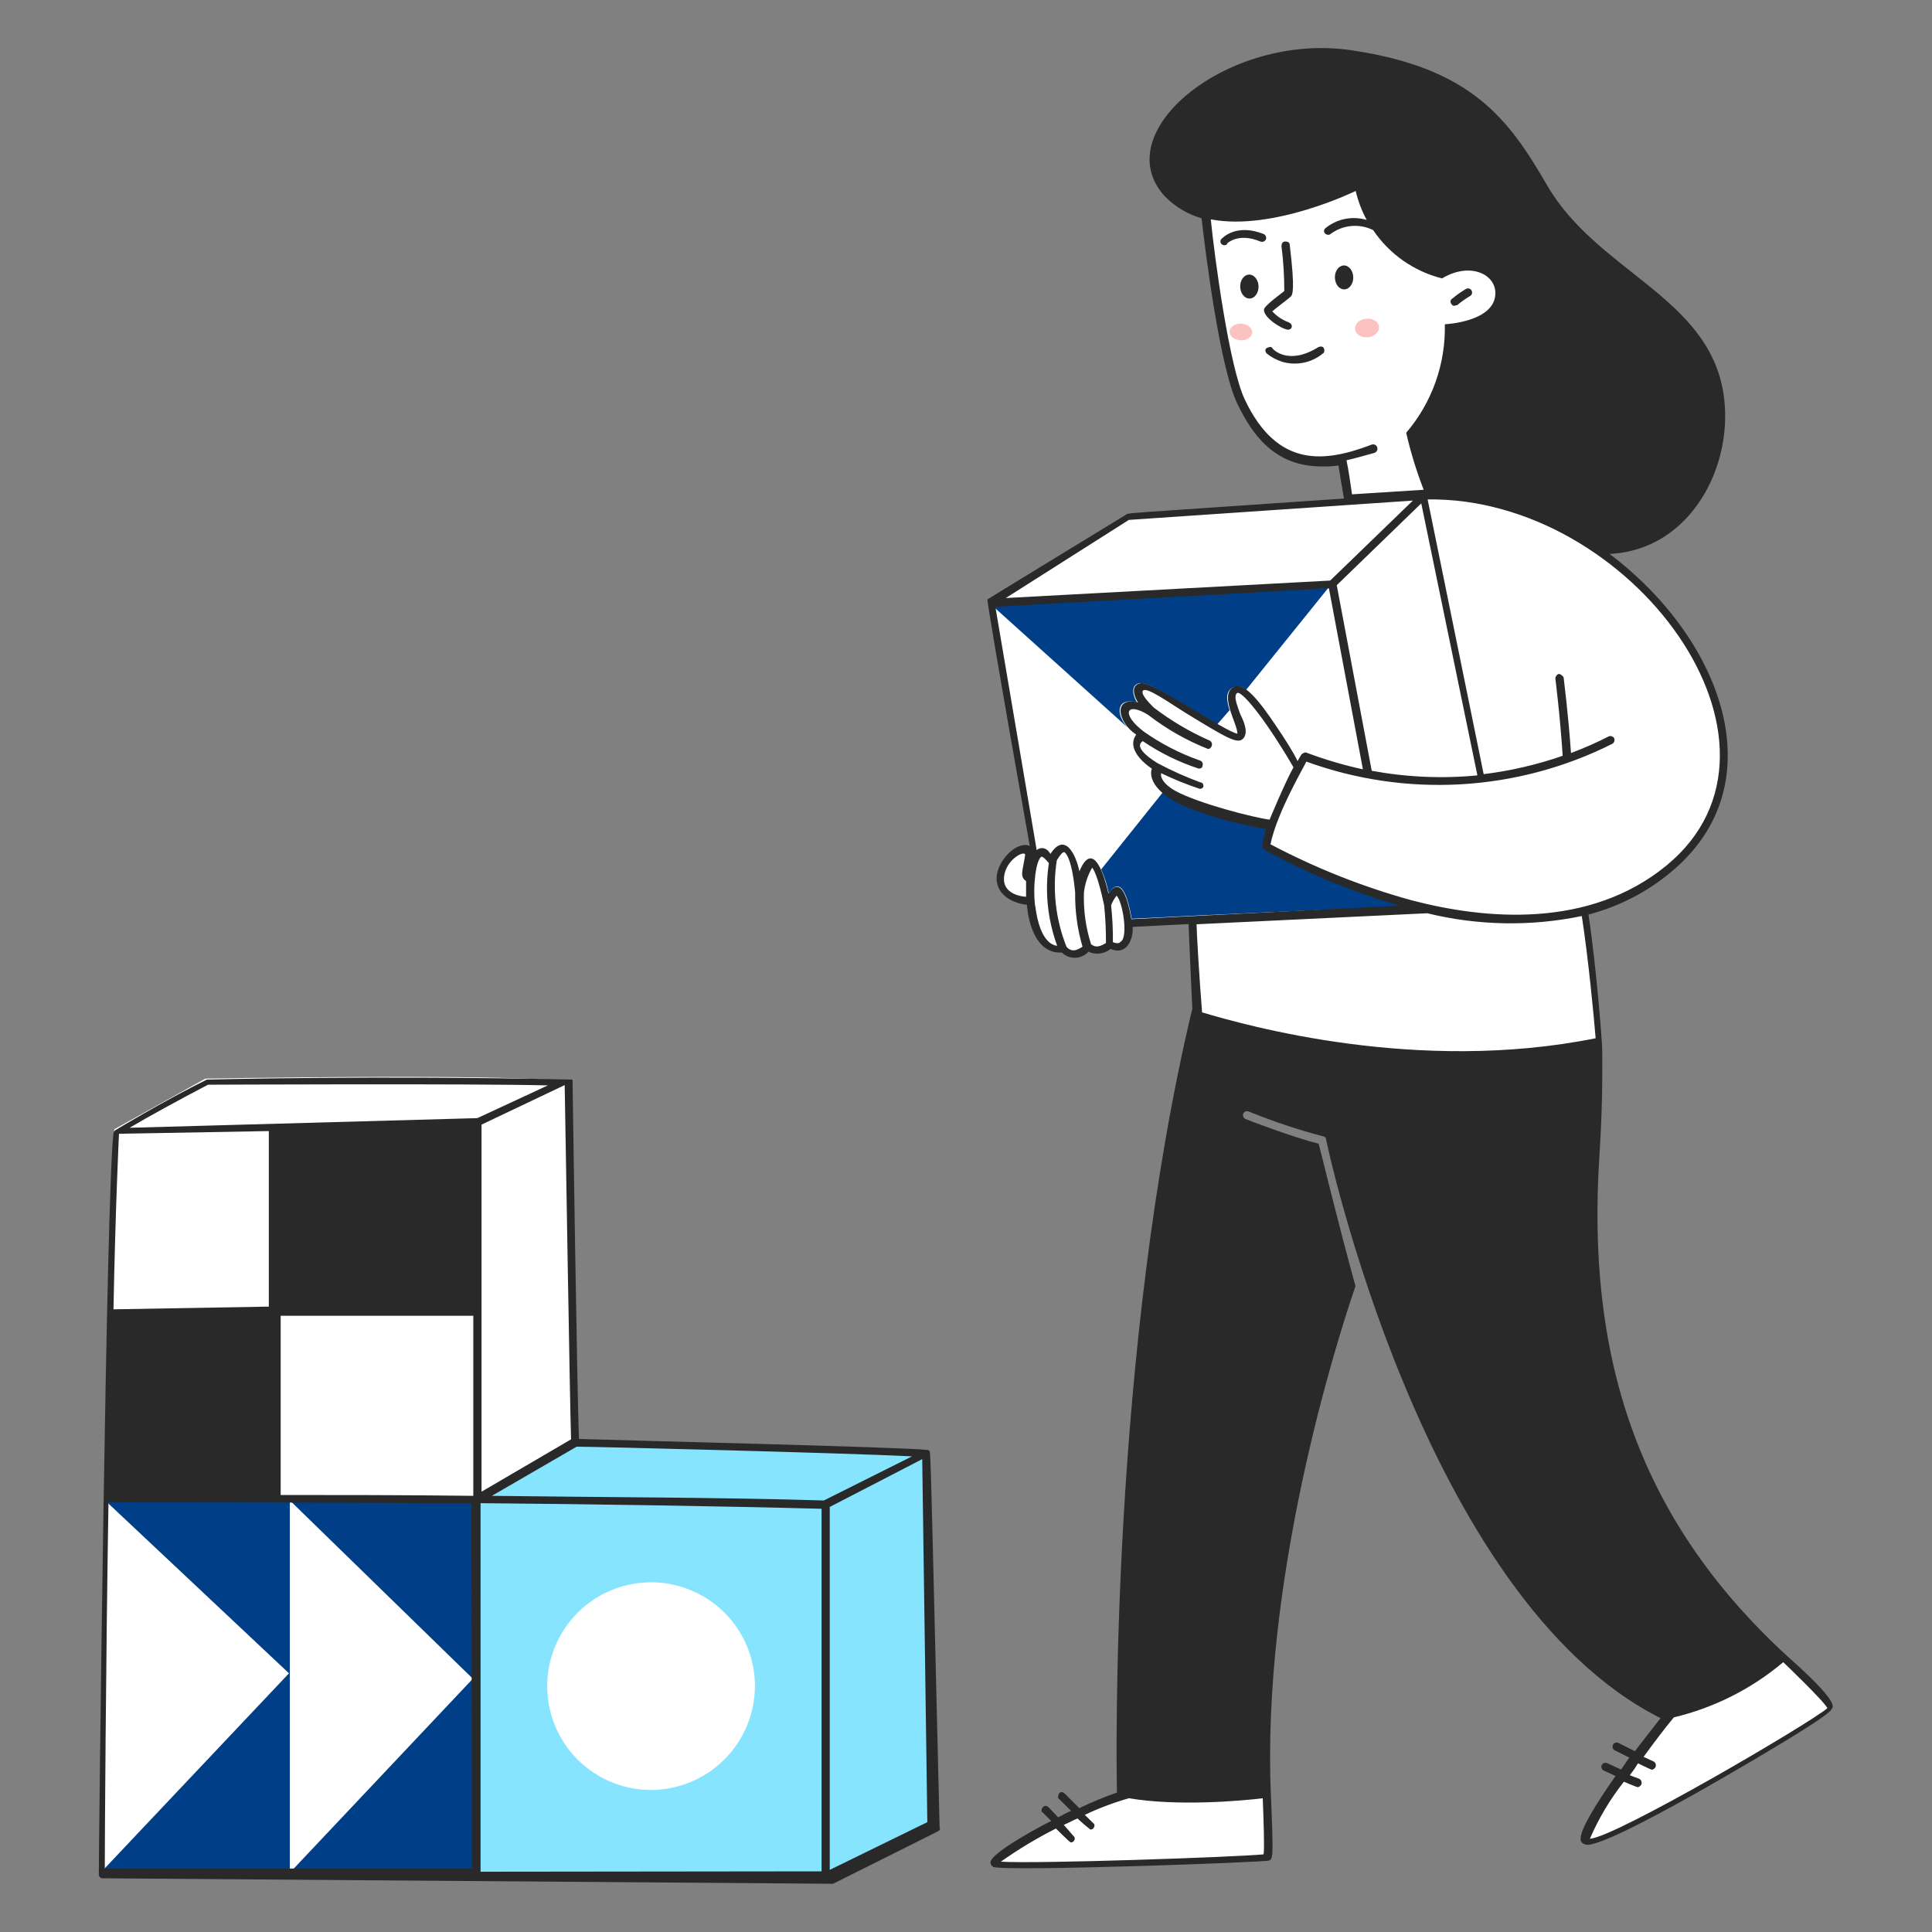 <svg width="50" height="50" viewBox="0 0 50 50" fill="none" xmlns="http://www.w3.org/2000/svg">
<rect x="0" y="0" width="50" height="50" fill="#808080" stroke="none"/>
<path d="M43.081 44.398C43.106 44.35 45.198 43.828 46.081 42.875C46.081 42.875 47.246 43.78 47.413 44.23C47.413 44.23 41.396 48.013 41.086 47.68C40.918 47.538 41.583 46.563 43.081 44.398Z" fill="white"/>
<path d="M29.121 46.373C29.121 46.373 30.216 46.753 32.711 46.395C32.788 46.947 32.803 47.505 32.758 48.06C32.758 48.06 26.071 48.45 25.748 48.25C25.426 48.05 29.121 46.373 29.121 46.373Z" fill="white"/>
<path d="M31.191 5.535C31.191 5.535 31.783 9.245 31.878 9.785C31.973 10.325 32.831 12.33 34.733 11.903L34.876 12.925C34.876 12.925 29.311 13.33 29.216 13.33C29.121 13.33 25.816 15.398 25.648 15.565L26.766 22.083C26.766 22.083 26.648 21.915 26.338 22.035C26.028 22.155 25.411 23.25 26.648 23.325C26.648 23.325 26.766 24.61 27.456 24.61C27.456 24.61 27.883 24.86 28.168 24.563C28.26 24.616 28.369 24.63 28.471 24.604C28.574 24.577 28.662 24.511 28.716 24.42C28.716 24.42 29.143 24.848 29.288 23.825H30.903L30.998 26.298C30.998 26.298 36.113 28.298 41.346 26.918C41.346 26.918 41.096 24.168 41.013 23.668C41.013 23.668 45.428 22.553 44.533 18.603C43.551 14.275 38.896 12.853 36.968 12.895L36.468 11.395C37.14 10.617 37.497 9.615 37.468 8.588C37.468 8.588 39.361 8.46 38.718 7.255C38.391 6.658 37.291 7.16 37.291 7.16C36.781 6.978 36.325 6.672 35.963 6.269C35.602 5.866 35.346 5.379 35.221 4.853C35.161 4.798 33.068 5.823 31.191 5.535Z" fill="white"/>
<path d="M33.332 8.533C33.142 8.51 32.689 8.2 32.712 8.01C32.712 7.915 33.212 7.558 33.237 7.532C33.238 7.143 33.214 6.754 33.164 6.367C33.164 6.32 33.189 6.25 33.259 6.25C33.329 6.25 33.379 6.272 33.379 6.345C33.522 7.532 33.449 7.63 33.402 7.678C33.354 7.725 32.974 8.01 32.927 8.057C33.044 8.186 33.191 8.284 33.354 8.342C33.482 8.405 33.439 8.533 33.332 8.533Z" fill="#292929"/>
<path d="M33.189 9.365C33.042 9.319 32.904 9.246 32.784 9.15C32.736 9.102 32.736 9.032 32.784 9.007C32.831 8.982 32.904 8.96 32.926 9.007C32.949 9.055 33.354 9.46 34.116 8.985C34.164 8.96 34.234 8.96 34.259 9.007C34.284 9.055 34.281 9.127 34.234 9.15C34.09 9.268 33.92 9.349 33.738 9.386C33.556 9.423 33.367 9.416 33.189 9.365Z" fill="#292929"/>
<path d="M31.689 6.345C31.676 6.347 31.663 6.345 31.651 6.341C31.639 6.336 31.628 6.329 31.619 6.32C31.608 6.312 31.599 6.301 31.593 6.288C31.587 6.276 31.584 6.263 31.584 6.249C31.584 6.235 31.587 6.221 31.593 6.209C31.599 6.197 31.608 6.186 31.619 6.177C31.642 6.155 31.999 5.772 32.712 6.06C32.736 6.074 32.754 6.096 32.763 6.122C32.771 6.148 32.77 6.177 32.759 6.202C32.745 6.226 32.723 6.244 32.697 6.253C32.67 6.261 32.642 6.26 32.617 6.25C32.047 6.012 31.762 6.297 31.762 6.297C31.749 6.345 31.714 6.345 31.689 6.345Z" fill="#292929"/>
<path d="M37.636 7.915C37.611 7.915 37.564 7.89 37.564 7.867C37.554 7.857 37.547 7.845 37.543 7.831C37.539 7.818 37.538 7.804 37.54 7.79C37.543 7.776 37.548 7.763 37.557 7.752C37.565 7.74 37.576 7.731 37.589 7.725C37.7 7.632 37.819 7.548 37.944 7.475C37.956 7.469 37.97 7.465 37.984 7.464C37.998 7.463 38.012 7.465 38.025 7.469C38.038 7.474 38.05 7.481 38.061 7.49C38.072 7.499 38.08 7.51 38.086 7.522C38.093 7.535 38.096 7.549 38.097 7.562C38.098 7.576 38.096 7.59 38.092 7.604C38.088 7.617 38.081 7.629 38.072 7.64C38.062 7.65 38.051 7.659 38.039 7.665C37.922 7.735 37.81 7.814 37.706 7.902C37.684 7.89 37.659 7.915 37.636 7.915Z" fill="#292929"/>
<path d="M34.376 15.215L32.248 17.855C32.206 17.811 32.152 17.781 32.093 17.769C32.034 17.756 31.972 17.762 31.916 17.785C31.698 17.898 31.748 18.14 31.821 18.38L31.498 18.75C30.198 17.968 29.683 17.648 29.498 17.68C29.213 17.727 29.356 18.082 29.428 18.18C28.903 18.038 28.856 18.468 29.178 18.823L25.648 15.645L34.376 15.215Z" fill="#003F88"/>
<path d="M29.288 23.777C29.073 22.527 28.763 23.027 28.693 23.113C28.652 22.902 28.586 22.696 28.498 22.5L30.098 20.5C30.538 20.94 32.198 21.367 32.785 21.453C32.743 21.584 32.712 21.718 32.691 21.855C32.691 21.902 32.691 21.95 32.738 21.975C33.908 22.576 35.129 23.073 36.386 23.46C36.766 23.46 34.833 23.5 29.288 23.777Z" fill="#003F88"/>
<path d="M46.27 42.875C42.297 39.237 41.057 34.98 41.395 29.875C41.487 28.45 41.465 27.45 41.465 27.14C41.465 27.023 41.322 25.073 41.11 23.668C41.896 23.463 42.627 23.087 43.25 22.565C45.98 20.295 44.572 16.535 41.655 14.335C43.75 14.24 44.887 12.053 44.605 10.197C44.22 7.677 41.34 7.037 40.04 4.797C39.06 3.112 38.112 1.755 34.95 1.297C31.787 0.84 28.622 3.415 30.145 5.08C30.408 5.349 30.736 5.545 31.097 5.65C31.192 6.505 31.572 9.525 32.025 10.455C32.405 11.238 32.975 12.072 34.212 12.072C34.355 12.076 34.498 12.068 34.64 12.047C34.665 12.215 34.735 12.643 34.782 12.902C28.635 13.325 29.26 13.262 29.122 13.332C25.302 15.665 25.59 15.485 25.555 15.52C25.555 15.602 25.745 16.793 26.65 21.892C26.315 21.75 25.802 22.275 25.792 22.725C25.792 23.225 26.315 23.392 26.577 23.415C26.577 23.44 26.65 24.7 27.482 24.652C27.528 24.697 27.583 24.732 27.643 24.756C27.703 24.779 27.767 24.79 27.831 24.787C27.895 24.785 27.958 24.77 28.016 24.743C28.075 24.716 28.127 24.678 28.17 24.63C28.262 24.673 28.365 24.689 28.466 24.676C28.567 24.663 28.663 24.622 28.742 24.558C29.192 24.747 29.337 24.247 29.312 23.988L30.762 23.915C30.762 24.082 30.857 26.102 30.857 26.102C28.742 34.95 28.885 45.557 28.907 46.39C28.575 46.507 28.249 46.642 27.932 46.795L27.552 46.415C27.505 46.367 27.435 46.367 27.41 46.415C27.385 46.462 27.362 46.532 27.41 46.557L27.72 46.865C27.6 46.913 27.482 46.985 27.385 47.032L27.135 46.77C27.02 46.655 26.885 46.865 26.992 46.913L27.207 47.127C27.135 47.153 25.542 47.985 25.637 48.222C25.641 48.243 25.649 48.262 25.662 48.279C25.675 48.295 25.691 48.308 25.71 48.318C26.09 48.435 32.747 48.197 32.845 48.15C32.942 48.102 32.96 48.08 32.892 46.485C32.642 40.92 34.555 34.807 35.08 33.285C34.627 31.645 34.222 29.957 34.127 29.6C33.462 29.433 32.272 28.98 32.225 28.957C32.201 28.943 32.183 28.921 32.175 28.895C32.166 28.869 32.167 28.84 32.177 28.815C32.191 28.791 32.213 28.773 32.239 28.764C32.266 28.755 32.294 28.756 32.32 28.767C32.948 29.022 33.592 29.237 34.247 29.41C34.265 29.411 34.282 29.419 34.295 29.432C34.308 29.445 34.316 29.462 34.317 29.48C34.317 29.505 36.817 41.373 42.975 44.465L42.31 45.32L41.882 45.105C41.857 45.094 41.828 45.093 41.803 45.103C41.777 45.113 41.756 45.132 41.744 45.156C41.731 45.181 41.729 45.209 41.737 45.236C41.745 45.262 41.763 45.284 41.787 45.297L42.167 45.487C42.095 45.583 42.025 45.7 41.952 45.795L41.595 45.63C41.569 45.619 41.541 45.618 41.514 45.627C41.488 45.635 41.466 45.653 41.452 45.678C41.442 45.703 41.441 45.731 41.45 45.758C41.458 45.784 41.476 45.806 41.5 45.82L41.81 45.962C41.31 46.675 40.882 47.365 40.907 47.602C40.907 47.675 40.955 47.722 41.072 47.745C41.75 47.745 45.772 45.325 46.472 44.892C47.397 44.318 47.4 44.25 47.422 44.203C47.5 44.065 47.102 43.612 46.27 42.875ZM26.555 23.207C26.435 23.207 25.982 23.135 25.982 22.755C25.982 22.255 26.555 21.97 26.53 22.137C26.462 22.565 26.387 22.683 26.555 22.802V23.207ZM43.13 22.398C41.13 24.04 38.445 23.8 36.542 23.302C35.272 22.953 34.044 22.466 32.88 21.85C33.047 21.02 33.785 19.782 33.807 19.71C35.089 20.176 36.453 20.376 37.815 20.297C39.176 20.218 40.508 19.862 41.727 19.25C41.751 19.235 41.769 19.213 41.778 19.186C41.786 19.16 41.785 19.131 41.775 19.105C41.761 19.081 41.738 19.064 41.712 19.055C41.686 19.046 41.658 19.047 41.632 19.058C41.316 19.221 40.991 19.364 40.657 19.488C40.585 18.44 40.467 17.56 40.467 17.538C40.467 17.515 40.395 17.442 40.347 17.442C40.3 17.442 40.252 17.512 40.252 17.56C40.252 17.56 40.372 18.488 40.442 19.56C39.779 19.79 39.094 19.949 38.397 20.035L36.947 12.925C42.212 12.85 46.935 19.267 43.13 22.398ZM31.072 20.25C30.689 20.109 30.316 19.942 29.955 19.75C29.285 19.33 29.55 19.203 29.575 19.18C30.022 19.485 30.51 19.724 31.025 19.892C31.072 19.892 31.12 19.87 31.12 19.823C31.126 19.809 31.128 19.794 31.128 19.779C31.128 19.764 31.124 19.749 31.117 19.735C31.111 19.722 31.101 19.71 31.09 19.7C31.078 19.691 31.064 19.684 31.05 19.68C30.533 19.499 30.044 19.247 29.597 18.93C29.002 18.477 29.145 18.145 29.717 18.503C30.188 18.867 30.708 19.163 31.262 19.383C31.31 19.383 31.335 19.358 31.357 19.31C31.368 19.285 31.369 19.256 31.361 19.23C31.352 19.203 31.334 19.181 31.31 19.168C30.794 18.941 30.307 18.654 29.86 18.312C29.74 18.192 29.527 17.977 29.575 17.883C29.645 17.74 30.292 18.21 30.692 18.455C31.75 19.102 32.025 19.262 32.167 19.12C32.31 18.977 32.215 18.715 32.095 18.477C32.025 18.262 31.905 18.003 32.025 17.93C32.19 17.907 32.857 18.788 33.475 19.858C33.26 20.238 32.857 21.212 32.857 21.212C32.475 21.165 31.027 20.802 30.407 20.462C29.98 20.212 30.05 20.01 30.05 20.01C30.374 20.166 30.708 20.302 31.05 20.415C31.097 20.415 31.145 20.39 31.145 20.343C31.145 20.295 31.12 20.25 31.072 20.25ZM35.5 19.948L34.595 15.145L36.782 13.027L38.235 20.067C37.322 20.155 36.401 20.114 35.5 19.948ZM32.215 10.34C31.81 9.485 31.43 6.63 31.335 5.677C32.952 5.987 35.085 4.942 35.085 4.942C35.147 5.204 35.242 5.456 35.37 5.692C35.187 5.638 34.994 5.629 34.808 5.666C34.621 5.704 34.447 5.787 34.3 5.907C34.192 6.012 34.36 6.132 34.442 6.05C34.599 5.935 34.783 5.866 34.976 5.849C35.169 5.832 35.364 5.869 35.537 5.955C35.957 6.577 36.592 7.023 37.32 7.205C38.032 6.777 38.7 7.085 38.7 7.585C38.7 8.335 37.392 8.392 37.392 8.392C37.416 9.42 37.06 10.419 36.392 11.2C36.507 11.702 36.658 12.195 36.845 12.675L34.99 12.793C34.965 12.602 34.895 12.127 34.847 11.912C35.06 11.865 35.297 11.795 35.56 11.723C35.575 11.719 35.59 11.713 35.602 11.703C35.615 11.694 35.626 11.682 35.634 11.668C35.642 11.655 35.646 11.64 35.648 11.624C35.65 11.608 35.648 11.592 35.643 11.577C35.638 11.562 35.63 11.549 35.619 11.537C35.609 11.525 35.596 11.516 35.581 11.509C35.567 11.503 35.551 11.5 35.535 11.5C35.52 11.5 35.504 11.504 35.49 11.51C34.32 11.953 33.07 12.148 32.215 10.34ZM29.215 13.455L36.565 12.955L34.425 15.025L26.03 15.477L29.215 13.455ZM26.79 23.455C26.722 22.93 26.812 22.242 26.955 22.17C26.98 22.17 27.027 22.195 27.145 22.337C27.036 23.058 27.11 23.793 27.36 24.477C27.315 24.468 26.92 24.465 26.792 23.445L26.79 23.455ZM27.6 24.5C27.318 23.791 27.232 23.019 27.35 22.265C27.422 22.148 27.492 22.052 27.54 22.052C27.54 22.052 27.73 22.1 27.825 23.098C27.818 23.572 27.882 24.044 28.015 24.5C27.98 24.515 27.767 24.705 27.6 24.5ZM28.242 24.453C28.1 24.015 28.036 23.557 28.052 23.098C28.078 22.871 28.151 22.652 28.265 22.455C28.29 22.48 28.41 22.645 28.575 23.43C28.609 23.754 28.624 24.079 28.622 24.405C28.552 24.442 28.385 24.562 28.25 24.442L28.242 24.453ZM28.992 24.383C28.945 24.43 28.85 24.405 28.802 24.383C28.805 24.064 28.789 23.746 28.755 23.43C28.789 23.34 28.837 23.255 28.897 23.18C29.055 23.33 29.207 24.27 29 24.372L28.992 24.383ZM29.28 23.788C29.065 22.538 28.755 23.038 28.685 23.122C28.517 22.372 28.232 21.837 27.935 22.55C27.84 22.1 27.555 21.527 27.185 22.1C27.042 21.85 26.83 21.98 26.83 22.005L25.76 15.703L34.392 15.225L35.272 19.91C34.779 19.803 34.294 19.66 33.822 19.483C33.775 19.46 33.727 19.483 33.677 19.53C33.643 19.584 33.611 19.64 33.582 19.698C33.475 19.473 33.25 19.115 33 18.75C32.597 18.152 32.19 17.633 31.93 17.775C31.542 17.985 32.025 18.725 32.025 18.988C31.712 18.942 29.832 17.628 29.525 17.68C29.217 17.733 29.382 18.082 29.452 18.18C28.81 18.015 28.905 18.68 29.405 19.012C29.095 19.442 29.81 19.892 29.81 19.892C29.81 19.892 29.647 20.245 30.262 20.655C30.93 21.1 32.425 21.405 32.762 21.462C32.72 21.595 32.688 21.73 32.667 21.867C32.667 21.915 32.667 21.962 32.715 21.988C33.829 22.604 35.01 23.091 36.235 23.438L29.28 23.788ZM32.68 46.538C32.702 47.133 32.727 47.788 32.702 47.99C32.015 48.06 26.83 48.24 25.902 48.18C26.355 47.859 26.832 47.573 27.327 47.322C27.327 47.322 27.685 47.68 27.71 47.68C27.723 47.682 27.735 47.68 27.748 47.676C27.76 47.672 27.771 47.664 27.78 47.655C27.791 47.647 27.799 47.636 27.805 47.623C27.811 47.611 27.815 47.597 27.815 47.584C27.815 47.57 27.811 47.556 27.805 47.544C27.799 47.532 27.791 47.521 27.78 47.513L27.53 47.227C27.647 47.18 27.767 47.11 27.885 47.062C27.991 47.163 28.102 47.258 28.217 47.347C28.23 47.349 28.244 47.348 28.256 47.343C28.269 47.339 28.28 47.332 28.29 47.322C28.337 47.275 28.337 47.205 28.29 47.18L28.075 46.968C28.443 46.794 28.825 46.65 29.217 46.538C30.455 46.75 32.095 46.61 32.69 46.538H32.68ZM31.11 26.203C31.04 25.348 30.967 24.087 30.967 23.92L36.937 23.635C38.249 23.956 39.615 23.981 40.937 23.707C41.105 24.8 41.247 26.275 41.295 26.87C36.685 27.797 32.25 26.538 31.12 26.203H31.11ZM41.147 47.585C41.375 47.057 41.671 46.561 42.027 46.11C42.027 46.11 42.36 46.252 42.382 46.252C42.405 46.252 42.455 46.23 42.477 46.182C42.488 46.157 42.489 46.128 42.48 46.101C42.471 46.075 42.454 46.052 42.43 46.038L42.18 45.943C42.256 45.844 42.327 45.741 42.392 45.635C42.392 45.635 42.727 45.8 42.75 45.8C42.772 45.8 42.822 45.778 42.845 45.73C42.856 45.705 42.857 45.676 42.848 45.65C42.839 45.623 42.821 45.601 42.797 45.587L42.535 45.468C42.797 45.11 43.06 44.755 43.32 44.445C44.361 44.197 45.331 43.708 46.15 43.017C46.15 43.017 47.222 44.04 47.292 44.208C46.817 44.612 41.822 47.538 41.157 47.585H41.147Z" fill="#292929"/>
<path d="M34.547 7.185C34.549 7.267 34.576 7.346 34.621 7.403C34.667 7.46 34.728 7.491 34.791 7.49C34.854 7.488 34.914 7.454 34.957 7.395C35.001 7.336 35.024 7.257 35.022 7.175C35.02 7.092 34.993 7.014 34.948 6.957C34.925 6.929 34.898 6.906 34.869 6.891C34.84 6.876 34.809 6.869 34.778 6.87C34.715 6.871 34.655 6.905 34.612 6.964C34.568 7.023 34.545 7.103 34.547 7.185Z" fill="#292929"/>
<path d="M32.096 7.422C32.097 7.462 32.104 7.503 32.117 7.54C32.129 7.577 32.148 7.611 32.17 7.639C32.193 7.668 32.22 7.69 32.249 7.705C32.278 7.72 32.309 7.727 32.34 7.726C32.371 7.726 32.402 7.717 32.431 7.701C32.459 7.685 32.485 7.661 32.506 7.632C32.528 7.603 32.544 7.568 32.555 7.53C32.566 7.492 32.572 7.452 32.571 7.411C32.569 7.329 32.542 7.251 32.496 7.194C32.451 7.136 32.389 7.105 32.326 7.106C32.264 7.108 32.204 7.142 32.16 7.201C32.117 7.26 32.094 7.34 32.096 7.422Z" fill="#292929"/>
<path d="M35.07 8.519C35.072 8.55 35.083 8.581 35.101 8.608C35.119 8.636 35.144 8.66 35.175 8.68C35.206 8.699 35.242 8.713 35.281 8.722C35.32 8.73 35.361 8.732 35.402 8.728C35.443 8.724 35.483 8.713 35.52 8.698C35.556 8.682 35.589 8.66 35.615 8.635C35.642 8.61 35.662 8.581 35.674 8.55C35.686 8.52 35.69 8.488 35.687 8.456C35.684 8.425 35.673 8.395 35.655 8.367C35.637 8.339 35.612 8.315 35.581 8.296C35.55 8.276 35.514 8.262 35.475 8.254C35.436 8.245 35.395 8.243 35.354 8.247C35.313 8.251 35.273 8.262 35.236 8.278C35.2 8.294 35.167 8.315 35.141 8.34C35.115 8.366 35.095 8.394 35.082 8.425C35.07 8.456 35.066 8.488 35.07 8.519Z" fill="#FCC2C2"/>
<path d="M32.102 8.806C32.14 8.809 32.178 8.806 32.214 8.797C32.249 8.789 32.282 8.775 32.311 8.756C32.339 8.738 32.362 8.715 32.378 8.689C32.394 8.664 32.403 8.636 32.405 8.607C32.406 8.579 32.4 8.55 32.387 8.523C32.374 8.496 32.353 8.471 32.327 8.449C32.301 8.428 32.27 8.41 32.236 8.398C32.201 8.386 32.163 8.378 32.126 8.377C32.088 8.374 32.05 8.377 32.014 8.386C31.978 8.394 31.945 8.408 31.917 8.427C31.888 8.445 31.866 8.468 31.849 8.494C31.833 8.519 31.824 8.547 31.823 8.576C31.821 8.604 31.827 8.633 31.84 8.66C31.854 8.688 31.874 8.713 31.9 8.734C31.926 8.756 31.957 8.773 31.992 8.785C32.027 8.798 32.064 8.805 32.102 8.806" fill="#FCC2C2"/>
<path d="M2.959 29.225L5.314 27.915C5.314 27.915 13.092 27.773 14.662 27.988L14.912 37.31C14.912 37.31 22.879 37.43 23.997 37.62C23.997 37.62 24.212 46.42 24.164 47.18C24.164 47.18 21.857 48.465 21.477 48.56C21.477 48.56 3.092 48.583 2.639 48.488C2.604 48.465 2.674 34.6 2.959 29.225Z" fill="white"/>
<path d="M7.501 38.832V48.465H2.604L7.479 43.305L2.721 38.832H7.501Z" fill="#003F88"/>
<path d="M12.259 38.832V48.465H7.502L12.237 43.445L7.502 38.832H12.259Z" fill="#003F88"/>
<path d="M23.962 37.595C22.82 37.5 14.947 37.287 14.947 37.287L12.355 38.75L12.25 48.465H21.44L24.128 47.157C24.128 46.705 23.962 37.595 23.962 37.595ZM16.85 46.325C16.319 46.325 15.799 46.167 15.357 45.872C14.915 45.577 14.57 45.157 14.367 44.666C14.164 44.175 14.11 43.634 14.214 43.113C14.318 42.592 14.574 42.113 14.95 41.737C15.325 41.361 15.804 41.105 16.326 41.002C16.847 40.898 17.387 40.951 17.878 41.154C18.369 41.358 18.789 41.702 19.085 42.144C19.38 42.586 19.538 43.106 19.538 43.637C19.534 44.349 19.25 45.031 18.747 45.534C18.243 46.037 17.562 46.322 16.85 46.325Z" fill="#87E4FF"/>
<path d="M24.317 47.3C24.129 39.55 24.097 37.935 24.067 37.615C24.067 37.587 24.067 37.525 23.999 37.525C23.452 37.452 15.984 37.275 14.984 37.24C14.937 36.215 14.817 27.962 14.817 27.94C9.769 27.825 5.382 27.94 5.352 27.94C4.222 28.5 2.984 29.25 2.984 29.25C2.984 29.25 2.937 29.297 2.937 29.322C2.747 30.822 2.557 47.8 2.557 48.515C2.558 48.539 2.569 48.563 2.586 48.58C2.604 48.598 2.627 48.608 2.652 48.61L21.559 48.752L24.269 47.397C24.317 47.37 24.342 47.347 24.317 47.3ZM14.779 37.25L12.462 38.605V29.105L14.614 28.082C14.637 29.295 14.749 36.407 14.779 37.25ZM5.384 28.072C5.579 28.072 12.189 28.04 14.179 28.09L12.354 28.937L3.354 29.187C3.789 28.927 4.649 28.455 5.384 28.072ZM3.079 29.342L6.957 29.272V33.815L2.937 33.885C2.984 31.34 3.079 29.342 3.079 29.342ZM12.212 48.357H2.712C2.712 47.607 2.737 43.255 2.807 38.88C3.497 38.88 7.492 38.88 12.202 38.905L12.212 48.357ZM7.264 38.69V34.052H12.249V38.712C10.429 38.69 8.717 38.69 7.264 38.69ZM12.437 48.44V38.902C15.314 38.927 18.502 38.975 21.262 39.047V48.43L12.437 48.44ZM12.712 38.722L14.924 37.44C15.424 37.44 21.924 37.605 23.604 37.69L21.322 38.832C18.634 38.75 15.564 38.75 12.712 38.712V38.722ZM21.474 48.392V39L23.867 37.762L23.999 47.157L21.474 48.392Z" fill="#292929"/>
</svg>
